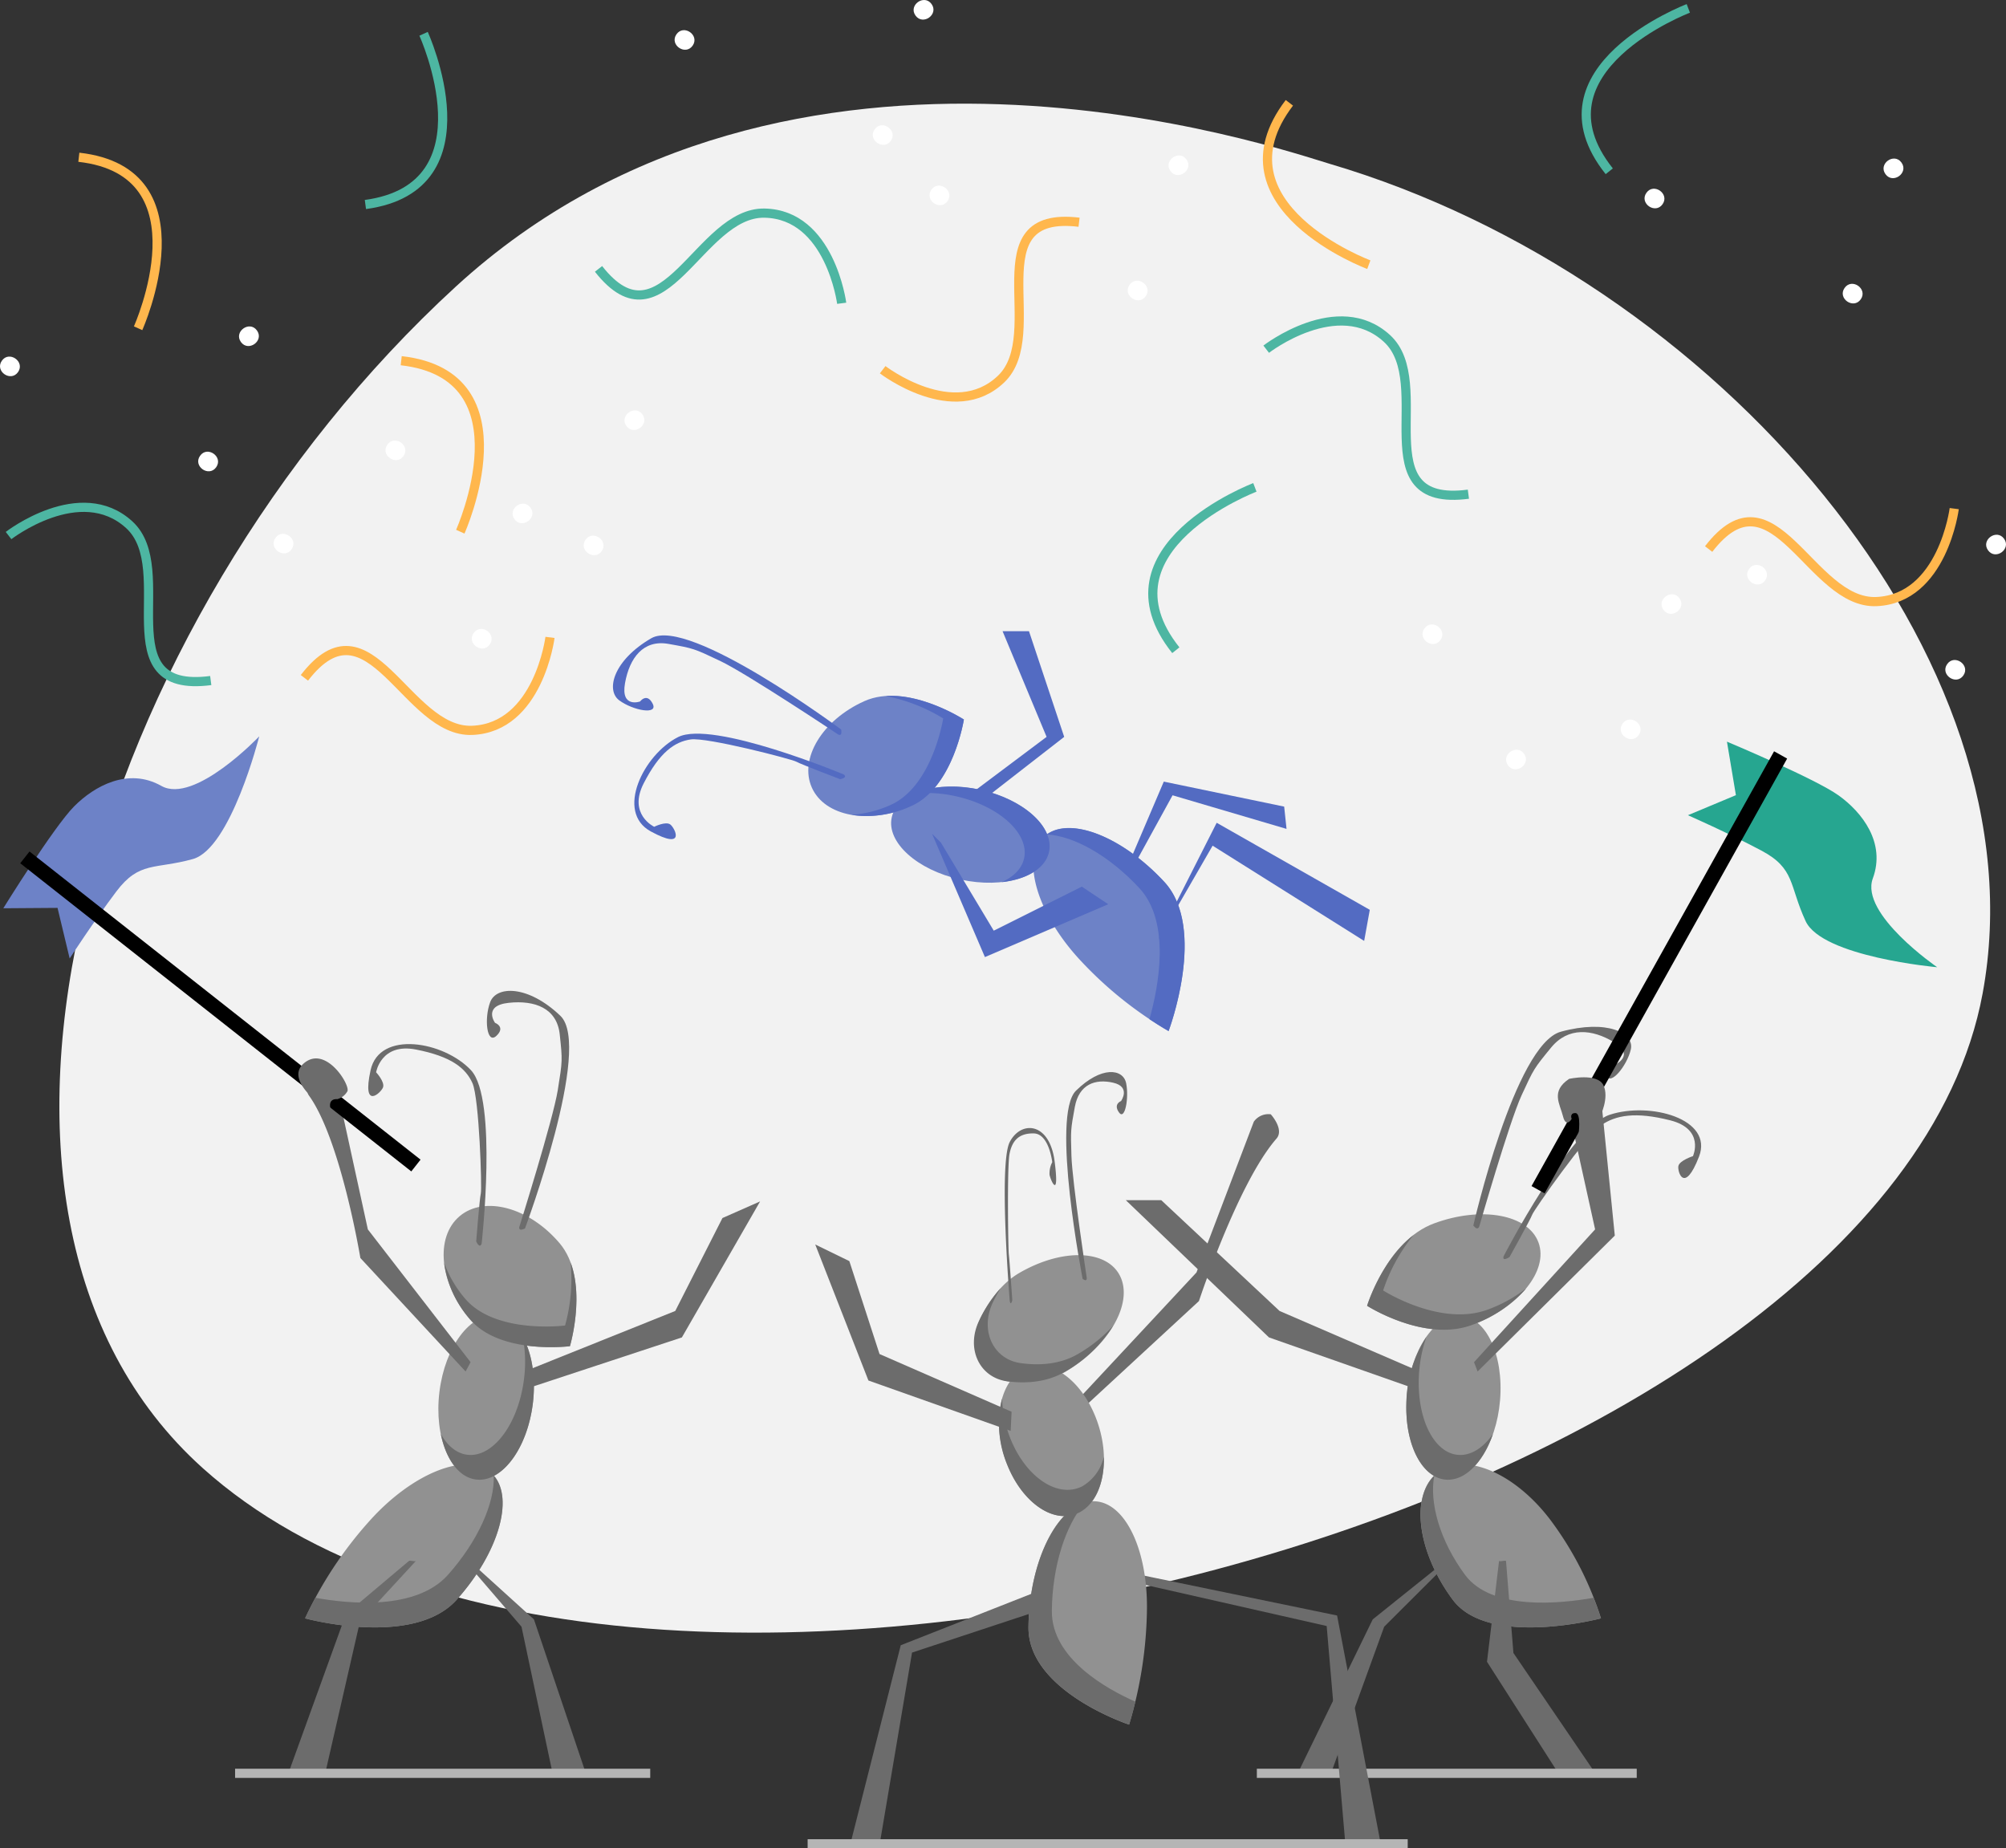 <svg id="Layer_3" data-name="Layer 3" xmlns="http://www.w3.org/2000/svg" width="437.057" height="402.701" viewBox="0 0 437.057 402.701">
  <rect x="0" y="0" width="437.057" height="402.701" fill="#333333" stroke="none"/>
  <path id="Path_12815" data-name="Path 12815" d="M747.139,371.432c84.123,24.8,155.723,107.837,142.238,180.75C868.441,665.56,594.376,738.92,501.6,655.6c-62.7-56.326-24.241-184.584,55.08-257.383C629.807,331.125,736.187,368.2,747.139,371.432Z" transform="translate(-457.414 -335.736)" fill="#f2f2f2"/>
  <path id="Path_23835" data-name="Path 23835" d="M858.55,434.369s15.633-12.1,26.294-2.357-5.331,36.975,17.759,33.947" transform="translate(-582.677 -358.291)" fill="none" stroke="#4db6a2" stroke-miterlimit="10" stroke-width="2"/>
  <path id="Path_23836" data-name="Path 23836" d="M844.316,481.75s-34.943,13.262-17.224,35.478" transform="translate(-570.908 -375.565)" fill="none" stroke="#4db6a2" stroke-miterlimit="10" stroke-width="2"/>
  <path id="Path_23837" data-name="Path 23837" d="M696.76,413.171s-2.526-19.358-16.811-19.642S657.882,423.65,643.78,405.68" transform="translate(-513.375 -347.097)" fill="none" stroke="#4db6a2" stroke-miterlimit="10" stroke-width="2"/>
  <path id="Path_23838" data-name="Path 23838" d="M581.463,335.85s15.267,33.412-12.673,37.192" transform="translate(-489.178 -328.486)" fill="none" stroke="#4db6a2" stroke-miterlimit="10" stroke-width="2"/>
  <path id="Path_23839" data-name="Path 23839" d="M454,494.309s15.633-12.1,26.294-2.357-5.331,36.975,17.759,33.947" transform="translate(-452.137 -377.632)" fill="none" stroke="#4db6a2" stroke-miterlimit="10" stroke-width="2"/>
  <path id="Path_23840" data-name="Path 23840" d="M983.736,327.68s-34.943,13.269-17.224,35.485" transform="translate(-615.896 -325.85)" fill="none" stroke="#4db6a2" stroke-miterlimit="10" stroke-width="2"/>
  <path id="Path_23841" data-name="Path 23841" d="M621.471,743.439s-15.145,1.951-21.789-5.866-7.654-17.868-2.262-22.447,15.152-1.957,21.789,5.859S621.471,743.439,621.471,743.439Z" transform="translate(-497.297 -450.143)" fill="#919191"/>
  <ellipse id="Ellipse_4365" data-name="Ellipse 4365" cx="17.936" cy="10.248" rx="17.936" ry="10.248" transform="matrix(0.122, -0.993, 0.993, 0.122, 93.554, 321.046)" fill="#919191"/>
  <path id="Path_23842" data-name="Path 23842" d="M589.948,797.86c5.276,4.741,1.9,17.089-7.525,27.635s-33.033,4.064-33.033,4.064a86.183,86.183,0,0,1,13.96-21.139C572.751,797.874,584.672,793.146,589.948,797.86Z" transform="translate(-482.918 -476.977)" fill="#919191"/>
  <path id="Path_23843" data-name="Path 23843" d="M621.68,731.08a38.227,38.227,0,0,1-1.212,13.723s-15.145,1.957-21.789-5.866a25.287,25.287,0,0,1-4.558-7.776,23.381,23.381,0,0,0,5.615,12.273c6.645,7.816,21.789,5.866,21.789,5.866S624.6,739.011,621.68,731.08Z" transform="translate(-497.351 -456.018)" fill="#6c6c6c"/>
  <path id="Path_23844" data-name="Path 23844" d="M610.891,755a28.73,28.73,0,0,1,.291,9.123c-1.206,9.835-6.773,17.245-12.354,16.554-2.357-.284-4.342-1.964-5.778-4.525,1.111,5.5,3.942,9.483,7.694,9.923,5.615.677,11.149-6.719,12.354-16.554C613.8,763.805,612.875,758.529,610.891,755Z" transform="translate(-497.006 -463.736)" fill="#6c6c6c"/>
  <path id="Path_23845" data-name="Path 23845" d="M590.49,799.61c.257,5.92-3.387,14.224-9.984,21.641-6.97,7.8-21.674,6.292-28.881,4.978-1.49,2.75-2.235,4.491-2.235,4.491s23.6,6.482,33.033-4.064C591.492,816.5,594.933,804.69,590.49,799.61Z" transform="translate(-482.918 -478.131)" fill="#6c6c6c"/>
  <path id="Path_23846" data-name="Path 23846" d="M663.566,715.044l-10.282,20.245-31.34,12.571-.515,4.172,33.3-10.979,17.041-29.633Z" transform="translate(-506.163 -449.674)" fill="#6c6c6c"/>
  <path id="Path_23847" data-name="Path 23847" d="M594.41,704.29s3.542-31.489-2.316-37.774-19.954-8.805-21.884,0,2.255,4.944,2.709,3.746-1.5-3.3-1.5-3.3,1.036-6.448,8.683-4.958,10.837,4.023,12.307,7.322,2.1,22.866,1.822,24.025-1.009,10.458-1.009,10.458S593.963,705.509,594.41,704.29Z" transform="translate(-489.472 -433.346)" fill="#6c6c6c"/>
  <path id="Path_23848" data-name="Path 23848" d="M616.165,695.473s14.772-39.61,7.715-46.342-13.953-6.577-15.3-2.973-.732,9.3,1.355,7.342-.3-2.845-.3-2.845-2.709-3.746,2.994-4.355,10.5,1.179,11.108,6.875.61,5.7-.427,12.151-8.345,29.7-8.345,29.7S614.52,696.225,616.165,695.473Z" transform="translate(-501.786 -427.821)" fill="#6c6c6c"/>
  <path id="Path_23849" data-name="Path 23849" d="M563.3,703.98l-7.166-32.85a3.386,3.386,0,0,0-3.508-1.605s-3.61,3.278-2.154,5.3c6.949,9.659,11.2,35.39,11.2,35.39L584.6,734.941l1.084-2.032Z" transform="translate(-483.156 -436.138)" fill="#6c6c6c"/>
  <path id="Path_23850" data-name="Path 23850" d="M599.09,830.09a1.231,1.231,0,0,0,.122.142h0Z" transform="translate(-498.955 -487.966)" fill="#6c6c6c"/>
  <path id="Path_23851" data-name="Path 23851" d="M620.539,874.048h7.247l-11.311-33.541-12.341-11.183c-.23-.183-1.063.176-1.355,0l10.986,12.781Z" transform="translate(-500.145 -487.702)" fill="#6c6c6c"/>
  <path id="Path_23852" data-name="Path 23852" d="M552.033,873.313H544l12.551-34.7,13.716-11.562c.251-.2,1.179.183,1.524,0L559.6,840.267Z" transform="translate(-481.178 -486.967)" fill="#6c6c6c"/>
  <line id="Line_3167" data-name="Line 3167" x1="90.45" transform="translate(51.219 386.346)" fill="none" stroke="#b5b5b5" stroke-miterlimit="10" stroke-width="2"/>
  <path id="Path_23853" data-name="Path 23853" d="M891,735.5s12.476,7.992,22.785,4.186,16.811-11.867,14.556-17.983-12.422-7.965-22.731-4.159S891,735.5,891,735.5Z" transform="translate(-593.147 -451.013)" fill="#919191"/>
  <path id="Path_23854" data-name="Path 23854" d="M903.624,767.305c-.284,9.835,4.064,17.245,9.774,16.554s10.485-9.218,10.742-19.046-4.111-17.245-9.76-16.554S903.908,757.477,903.624,767.305Z" transform="translate(-597.217 -461.547)" fill="#919191"/>
  <path id="Path_23855" data-name="Path 23855" d="M911.82,797.86c-5.94,4.741-4.443,17.089,3.387,27.635s32.3,4.064,32.3,4.064a72.083,72.083,0,0,0-10.8-21.146C928.875,797.874,917.753,793.146,911.82,797.86Z" transform="translate(-598.693 -476.977)" fill="#919191"/>
  <path id="Path_23856" data-name="Path 23856" d="M901.106,722.26a38.148,38.148,0,0,0-6.611,12.056s12.463,7.992,22.778,4.179a30.882,30.882,0,0,0,8.412-4.646,28.15,28.15,0,0,1-11.873,8C903.5,745.655,891,737.662,891,737.662S894.048,727.712,901.106,722.26Z" transform="translate(-593.147 -453.172)" fill="#6c6c6c"/>
  <path id="Path_23857" data-name="Path 23857" d="M907.993,755a30.477,30.477,0,0,0-1.659,9.123c-.278,9.835,4.064,17.245,9.767,16.554,2.377-.284,4.6-1.964,6.4-4.525-1.924,5.5-5.317,9.483-9.1,9.923-5.676.677-10.058-6.719-9.774-16.554A27.138,27.138,0,0,1,907.993,755Z" transform="translate(-597.217 -463.736)" fill="#6c6c6c"/>
  <path id="Path_23858" data-name="Path 23858" d="M911.2,799.61c-1.138,5.92,1.219,14.224,6.705,21.641,5.791,7.8,20.645,6.292,28.007,4.978,1.091,2.75,1.585,4.491,1.585,4.491s-24.465,6.482-32.3-4.064C907.681,816.5,906.035,804.69,911.2,799.61Z" transform="translate(-598.7 -478.131)" fill="#6c6c6c"/>
  <path id="Path_23859" data-name="Path 23859" d="M821.112,711.02l25.779,24.14,29.071,12.571-.122,4.172-31.259-10.979-31.191-29.9Z" transform="translate(-568.105 -449.545)" fill="#6c6c6c"/>
  <path id="Path_23860" data-name="Path 23860" d="M934.865,713.964s14.434-28.014,23.158-30.879,22.643.867,19.439,9.137-4.741,3.231-4.491,2.032,3.177-2.154,3.177-2.154,2.662-5.872-4.965-7.8-11.846-1.1-15.023,1.057-14.637,18.4-15.036,19.493-4.938,9.232-4.938,9.232S934.594,715.163,934.865,713.964Z" transform="translate(-607.292 -440.222)" fill="#6c6c6c"/>
  <path id="Path_23861" data-name="Path 23861" d="M925.17,698.554s9.036-39.495,19.08-42.231,16.059.257,15.24,3.847-4.538,8.128-5.31,5.622,1.863-2.276,1.863-2.276,4.491-2.032-.224-4.9-9.977-3.387-13.709,1.179-3.732,4.538-6.428,10.4-9.191,28.488-9.191,28.488S926.22,699.882,925.17,698.554Z" transform="translate(-604.173 -431.552)" fill="#6c6c6c"/>
  <path id="Path_23862" data-name="Path 23862" d="M951.782,705.765l-6.523-29.524c.881-1.219,9.442-2.032,7.722,0l3.089,30.879-29.89,29.606-.779-2.032Z" transform="translate(-604.247 -437.923)" fill="#6c6c6c"/>
  <path id="Path_23863" data-name="Path 23863" d="M918.932,830.09a1.418,1.418,0,0,1-.142.142h0Z" transform="translate(-602.115 -487.966)" fill="#6c6c6c"/>
  <path id="Path_23864" data-name="Path 23864" d="M875.937,874.048H868.69l16.344-33.541,13.953-11.183c.257-.183,1.03.176,1.355,0l-12.815,12.781Z" transform="translate(-585.948 -487.702)" fill="#6c6c6c"/>
  <path id="Path_23865" data-name="Path 23865" d="M945.135,873.313h8.047l-17.854-26.219-1.612-20.042c-.224-.2-1.206.183-1.517,0l-2.628,21.959Z" transform="translate(-605.593 -486.967)" fill="#6c6c6c"/>
  <line id="Line_3168" data-name="Line 3168" x1="82.769" transform="translate(273.835 386.346)" fill="none" stroke="#b5b5b5" stroke-miterlimit="10" stroke-width="2"/>
  <path id="Path_23866" data-name="Path 23866" d="M862.11,889.976l7.837.677-9.631-50.379-44.1-9.11c-.217-.2.312,2.1,0,1.917l41.831,9.482Z" transform="translate(-568.999 -488.309)" fill="#6c6c6c"/>
  <path id="Path_23867" data-name="Path 23867" d="M823.274,717.848,835.764,685a3.888,3.888,0,0,1,3.7-1.612s3,3.278,1.24,5.3c-8.426,9.659-16.892,35.39-16.892,35.39l-26.775,24.729-.732-2.032Z" transform="translate(-562.593 -440.619)" fill="#6c6c6c"/>
  <path id="Path_23868" data-name="Path 23868" d="M766.448,741.727c-3.6,6.773-.318,13.987,6.651,14.623a18.928,18.928,0,0,0,11.318-2.127c9.482-5.5,14.935-14.8,12.192-20.773s-12.591-6.353-22.054-.86C770.966,734.683,768.331,738.185,766.448,741.727Z" transform="translate(-552.482 -455.252)" fill="#919191"/>
  <path id="Path_23869" data-name="Path 23869" d="M774.325,785.666c3.387,8.615,10.444,13.336,15.8,10.539s6.936-12.036,3.556-20.652-10.417-13.337-15.755-10.546S770.966,777.051,774.325,785.666Z" transform="translate(-554.934 -466.707)" fill="#919191"/>
  <path id="Path_23870" data-name="Path 23870" d="M795.206,807.959c-7.112,1.131-12.991,13.364-13.127,27.337S804,856.537,804,856.537a90.658,90.658,0,0,0,3.895-25.318C807.994,817.232,802.345,806.822,795.206,807.959Z" transform="translate(-558.001 -480.798)" fill="#919191"/>
  <path id="Path_23871" data-name="Path 23871" d="M770.35,739.35a33.159,33.159,0,0,0-1.619,2.94c-2.994,6.1-.095,12.557,6.055,13.384,3.928.528,8.48.318,12.476-2.032a32.2,32.2,0,0,0,7.593-6.1,29.8,29.8,0,0,1-10.58,10.058c-4,2.31-8.555,2.526-12.483,2.032-6.1-.82-9.063-7.193-6.1-13.276A28.7,28.7,0,0,1,770.35,739.35Z" transform="translate(-552.341 -458.686)" fill="#6c6c6c"/>
  <path id="Path_23872" data-name="Path 23872" d="M773.279,774.84a25.319,25.319,0,0,0,1.727,8.534c3.387,8.616,10.438,13.337,15.788,10.546a10.018,10.018,0,0,0,4.64-6.4c.142,5.513-1.741,10.255-5.31,12.117-5.351,2.8-12.429-1.924-15.8-10.539A22.923,22.923,0,0,1,773.279,774.84Z" transform="translate(-554.937 -470.138)" fill="#6c6c6c"/>
  <path id="Path_23873" data-name="Path 23873" d="M794.4,808.29c-4.2,4.85-7.139,13.8-7.227,23.611-.095,10.329,11.914,16.994,18.2,19.771-.745,3.116-1.355,4.985-1.355,4.985s-22.074-7.247-21.938-21.241C782.208,821.979,787.661,810.18,794.4,808.29Z" transform="translate(-558.001 -480.932)" fill="#6c6c6c"/>
  <path id="Path_23874" data-name="Path 23874" d="M720.92,728.9l6.577,20.245L756.27,761.72l-.2,4.172-30.994-10.979L713.49,725.28Z" transform="translate(-535.869 -454.146)" fill="#6c6c6c"/>
  <path id="Path_23875" data-name="Path 23875" d="M775.539,725.5s-2.459-29.924,0-34.645,8.663-4.375,9.774,4.213-.867,4.166-1.1,2.96a5.262,5.262,0,0,1,.582-2.77s-.677-6.191-4.016-6.265-4.741,1.68-5.29,4.45-.3,20.841-.149,21.972.752,9.9.752,9.9S775.777,726.7,775.539,725.5Z" transform="translate(-555.538 -442.059)" fill="#6c6c6c"/>
  <path id="Path_23876" data-name="Path 23876" d="M797.8,714.888s-6.97-35.586-1.456-41.012,10.3-4.836,10.939-1.605-.278,8.175-1.571,6.333.454-2.472.454-2.472,2.2-3.1-1.72-4-7.451.352-8.351,5.29-.914,4.938-.738,10.641,3.326,26.51,3.326,26.51S798.892,715.653,797.8,714.888Z" transform="translate(-561.918 -436.249)" fill="#6c6c6c"/>
  <path id="Path_23877" data-name="Path 23877" d="M788.432,844c-.047.047-.088.1-.142.149h0Z" transform="translate(-560.005 -492.454)" fill="#6c6c6c"/>
  <path id="Path_23878" data-name="Path 23878" d="M731.166,892.483l-6.1-1.355,10.79-42.549,29.85-11.752c.257-.183-.413,4.5-.075,4.328l-27.316,9.022Z" transform="translate(-539.606 -490.138)" fill="#6c6c6c"/>
  <path id="Path_23879" data-name="Path 23879" d="M745.149,553.959S742.846,568.7,733.7,572.8s-18.857,2.3-21.674-4.01,2.3-14.745,11.454-18.843S745.149,553.959,745.149,553.959Z" transform="translate(-535.145 -397.198)" fill="#6d82c7"/>
  <ellipse id="Ellipse_4366" data-name="Ellipse 4366" cx="10.018" cy="17.529" rx="10.018" ry="17.529" transform="matrix(0.214, -0.977, 0.977, 0.214, 192.143, 187.871)" fill="#6d82c7"/>
  <path id="Path_23880" data-name="Path 23880" d="M785.965,593.194c5.066-4.7,16.8-.291,26.206,9.848s.942,32.511.942,32.511a84.128,84.128,0,0,1-19.3-15.49C784.407,609.923,780.9,597.874,785.965,593.194Z" transform="translate(-558.507 -410.918)" fill="#6d82c7"/>
  <path id="Path_23881" data-name="Path 23881" d="M732.581,548.84a37.426,37.426,0,0,1,12.544,4.884s-2.3,14.745-11.453,18.843a24.719,24.719,0,0,1-8.541,2.154,22.847,22.847,0,0,0,13.045-1.917c9.151-4.064,11.453-18.843,11.453-18.843S740.817,548.258,732.581,548.84Z" transform="translate(-539.625 -397.2)" fill="#536bc2"/>
  <path id="Path_23882" data-name="Path 23882" d="M745.41,579.527a28.36,28.36,0,0,1,8.907.549c9.482,2.073,16.161,8.128,14.976,13.547-.494,2.269-2.31,4.064-4.931,5.209,5.452-.583,9.571-2.973,10.356-6.583,1.185-5.419-5.52-11.46-14.976-13.547C754.249,577.5,749.047,577.915,745.41,579.527Z" transform="translate(-546.169 -406.625)" fill="#536bc2"/>
  <path id="Path_23883" data-name="Path 23883" d="M788,592.73c5.784.291,13.547,4.565,20.15,11.691,6.949,7.5,4.138,21.674,2.2,28.556,2.54,1.7,4.166,2.587,4.166,2.587s8.46-22.352-.941-32.512C804.533,593.3,793.351,588.876,788,592.73Z" transform="translate(-559.912 -410.928)" fill="#536bc2"/>
  <path id="Path_23884" data-name="Path 23884" d="M824.176,614.081a8.481,8.481,0,0,1-.271.894c0,.061-.054.115-.074.176l11.84-20.53,33.019,20.746,1.226-6.773L836.557,589.63Z" transform="translate(-571.473 -410.375)" fill="#536bc2"/>
  <path id="Path_23885" data-name="Path 23885" d="M700.9,569.842s-28.576-11.928-36.081-8.128-13.716,16.317-5.94,20.55,5.256-.772,4.247-1.517-3.5.508-3.5.508-5.764-2.709-2.283-9.483,6.733-9.036,10.234-9.55,22.033,4.287,23.029,4.856,9.537,3.807,9.537,3.807S701.906,570.587,700.9,569.842Z" transform="translate(-517.091 -401.126)" fill="#536bc2"/>
  <path id="Path_23886" data-name="Path 23886" d="M698.156,549.877s-33.128-24.682-41.378-19.9-10,11.332-6.97,13.547,8.527,3.224,7.268.725-2.757-.488-2.757-.488-4.254,1.51-3.272-4,3.983-9.53,9.482-8.548,5.513.989,11.277,3.725S697.4,550.886,697.4,550.886,698.406,551.631,698.156,549.877Z" transform="translate(-514.872 -390.928)" fill="#536bc2"/>
  <path id="Path_23887" data-name="Path 23887" d="M848.721,586.692,823.89,579.37l-8.311,15.138-1.219-.271,7.62-17.847,26.226,5.446Z" transform="translate(-568.418 -406.103)" fill="#536bc2"/>
  <path id="Path_23888" data-name="Path 23888" d="M751.07,593.17l11.514,26.863,26.869-11.514-5.757-3.834-19.188,9.591-11.515-19.189Z" transform="translate(-547.995 -411.517)" fill="#536bc2"/>
  <path id="Path_23889" data-name="Path 23889" d="M765.24,562.543l15.355-11.515L771,528h5.757l7.674,23.029L767.157,564.46Z" transform="translate(-552.568 -390.488)" fill="#536bc2"/>
  <path id="Path_23890" data-name="Path 23890" d="M602.679,530s-2.5,19.642-16.933,20.252-22.352-29.911-36.575-11.44" transform="translate(-482.847 -391.134)" fill="none" stroke="#ffb74d" stroke-miterlimit="10" stroke-width="2"/>
  <path id="Path_23891" data-name="Path 23891" d="M593.179,478.253S608.507,444.17,580.31,441" transform="translate(-492.895 -362.416)" fill="none" stroke="#ffb74d" stroke-miterlimit="10" stroke-width="2"/>
  <path id="Path_23892" data-name="Path 23892" d="M735.18,428.5s15.484,11.907,25.806,2.032-5.7-36.9,16.981-34.164" transform="translate(-542.868 -347.951)" fill="none" stroke="#ffb74d" stroke-miterlimit="10" stroke-width="2"/>
  <path id="Path_23893" data-name="Path 23893" d="M881.04,393.311s-34.422-12.828-17.312-35.261" transform="translate(-582.808 -335.65)" fill="none" stroke="#ffb74d" stroke-miterlimit="10" stroke-width="2"/>
  <path id="Path_23894" data-name="Path 23894" d="M1054.379,488.58s-2.5,19.608-16.933,20.252-22.352-29.911-36.575-11.447" transform="translate(-628.6 -377.769)" fill="none" stroke="#ffb74d" stroke-miterlimit="10" stroke-width="2"/>
  <path id="Path_23895" data-name="Path 23895" d="M489.52,412.813s15.328-34.09-12.91-37.253" transform="translate(-459.433 -341.299)" fill="none" stroke="#ffb74d" stroke-miterlimit="10" stroke-width="2"/>
  <line id="Line_3169" data-name="Line 3169" x1="130.744" transform="translate(175.962 401.701)" fill="none" stroke="#b5b5b5" stroke-miterlimit="10" stroke-width="2"/>
  <path id="Path_23896" data-name="Path 23896" d="M939.618,567c-1.619-2.242-5.114.271-3.488,2.52S941.243,569.252,939.618,567Z" transform="translate(-607.574 -402.791)" fill="#fff"/>
  <path id="Path_23897" data-name="Path 23897" d="M989.618,517c-1.619-2.242-5.114.271-3.488,2.52S991.243,519.252,989.618,517Z" transform="translate(-623.708 -386.658)" fill="#fff"/>
  <path id="Path_23898" data-name="Path 23898" d="M912.765,529.2c1.578-2.276-1.951-4.741-3.536-2.459S911.18,531.471,912.765,529.2Z" transform="translate(-598.901 -389.788)" fill="#fff"/>
  <path id="Path_23899" data-name="Path 23899" d="M976.515,559.786c1.578-2.276-1.951-4.741-3.536-2.459S974.93,562.061,976.515,559.786Z" transform="translate(-619.471 -399.658)" fill="#fff"/>
  <path id="Path_23900" data-name="Path 23900" d="M1061.038,376.853c-1.619-2.242-5.114.271-3.488,2.52S1062.663,379.1,1061.038,376.853Z" transform="translate(-646.753 -341.434)" fill="#fff"/>
  <path id="Path_23901" data-name="Path 23901" d="M984.185,389.046c1.578-2.276-1.951-4.741-3.536-2.459S982.6,391.315,984.185,389.046Z" transform="translate(-621.946 -344.564)" fill="#fff"/>
  <path id="Path_23902" data-name="Path 23902" d="M1047.936,419.636c1.578-2.276-1.951-4.741-3.536-2.459S1046.351,421.911,1047.936,419.636Z" transform="translate(-642.517 -354.435)" fill="#fff"/>
  <path id="Path_23903" data-name="Path 23903" d="M831.038,375.853c-1.619-2.242-5.114.271-3.488,2.52S832.663,378.1,831.038,375.853Z" transform="translate(-572.537 -341.112)" fill="#fff"/>
  <path id="Path_23904" data-name="Path 23904" d="M754.185,388.046c1.578-2.276-1.951-4.741-3.536-2.459S752.6,390.315,754.185,388.046Z" transform="translate(-547.731 -344.242)" fill="#fff"/>
  <path id="Path_23905" data-name="Path 23905" d="M817.935,418.636c1.578-2.276-1.951-4.741-3.536-2.459S816.35,420.911,817.935,418.636Z" transform="translate(-568.301 -354.112)" fill="#fff"/>
  <path id="Path_23906" data-name="Path 23906" d="M656.038,457.853c-1.619-2.242-5.114.271-3.488,2.52S657.663,460.1,656.038,457.853Z" transform="translate(-516.069 -367.571)" fill="#fff"/>
  <path id="Path_23907" data-name="Path 23907" d="M579.185,470.046c1.578-2.276-1.951-4.741-3.536-2.459S577.6,472.315,579.185,470.046Z" transform="translate(-491.262 -370.701)" fill="#fff"/>
  <path id="Path_23908" data-name="Path 23908" d="M642.935,500.636c1.578-2.276-1.951-4.741-3.536-2.459S641.35,502.911,642.935,500.636Z" transform="translate(-511.833 -380.572)" fill="#fff"/>
  <path id="Path_23909" data-name="Path 23909" d="M620.038,487.853c-1.619-2.242-5.114.271-3.488,2.52S621.663,490.1,620.038,487.853Z" transform="translate(-504.453 -377.251)" fill="#fff"/>
  <path id="Path_23910" data-name="Path 23910" d="M543.185,500.046c1.578-2.276-1.951-4.741-3.536-2.459S541.6,502.315,543.185,500.046Z" transform="translate(-479.646 -380.382)" fill="#fff"/>
  <path id="Path_23911" data-name="Path 23911" d="M606.935,530.636c1.578-2.276-1.951-4.741-3.536-2.459S605.35,532.911,606.935,530.636Z" transform="translate(-500.216 -390.252)" fill="#fff"/>
  <path id="Path_23912" data-name="Path 23912" d="M532.038,430.853c-1.619-2.242-5.114.271-3.488,2.52S533.663,433.1,532.038,430.853Z" transform="translate(-476.057 -358.859)" fill="#fff"/>
  <path id="Path_23913" data-name="Path 23913" d="M455.185,443.046c1.578-2.276-1.951-4.741-3.536-2.459S453.6,445.315,455.185,443.046Z" transform="translate(-451.25 -361.989)" fill="#fff"/>
  <path id="Path_23914" data-name="Path 23914" d="M518.935,473.636c1.578-2.276-1.951-4.741-3.536-2.459S517.35,475.911,518.935,473.636Z" transform="translate(-471.821 -371.86)" fill="#fff"/>
  <path id="Path_23915" data-name="Path 23915" d="M749.038,325.853c-1.619-2.242-5.114.271-3.488,2.52S750.663,328.1,749.038,325.853Z" transform="translate(-546.078 -324.978)" fill="#fff"/>
  <path id="Path_23916" data-name="Path 23916" d="M672.185,338.046c1.578-2.276-1.951-4.741-3.536-2.459S670.6,340.315,672.185,338.046Z" transform="translate(-521.271 -328.108)" fill="#fff"/>
  <path id="Path_23917" data-name="Path 23917" d="M735.935,368.636c1.578-2.276-1.951-4.741-3.536-2.459S734.35,370.911,735.935,368.636Z" transform="translate(-541.842 -337.978)" fill="#fff"/>
  <path id="Path_23918" data-name="Path 23918" d="M1094.038,497.853c-1.619-2.242-5.114.271-3.488,2.52S1095.663,500.1,1094.038,497.853Z" transform="translate(-657.402 -380.478)" fill="#fff"/>
  <path id="Path_23919" data-name="Path 23919" d="M1017.185,510.046c1.578-2.276-1.951-4.741-3.536-2.459S1015.6,512.315,1017.185,510.046Z" transform="translate(-632.595 -383.608)" fill="#fff"/>
  <path id="Path_23920" data-name="Path 23920" d="M1080.935,540.636c1.578-2.276-1.95-4.741-3.535-2.459S1079.35,542.911,1080.935,540.636Z" transform="translate(-653.166 -393.479)" fill="#fff"/>
  <path id="Path_23921" data-name="Path 23921" d="M1002.707,563.54s19.209,8.04,24.329,11.711,10.316,10.316,7.451,18.084,14.034,19.351,14.034,19.351-25.061-2.242-28.678-10.058-2.242-11.433-9.625-15.355-16.019-7.708-16.019-7.708l10.458-4.369Z" transform="translate(-626.448 -401.956)" fill="#26a690"/>
  <line id="Line_3170" data-name="Line 3170" x1="52.845" y2="94.724" transform="translate(335.105 164.476)" fill="none" stroke="#000" stroke-miterlimit="10" stroke-width="3.26"/>
  <path id="Path_23922" data-name="Path 23922" d="M452.31,599.283s10.973-17.7,15.409-22.176,11.813-8.561,19.026-4.484,21.329-10.8,21.329-10.8-6.177,24.431-14.461,26.734-11.65.406-16.682,7.078-10.16,14.583-10.16,14.583l-2.642-11.02Z" transform="translate(-451.592 -401.401)" fill="#6d82c7"/>
  <line id="Line_3171" data-name="Line 3171" x2="85.2" y2="67.136" transform="translate(5.419 186.794)" fill="none" stroke="#000" stroke-miterlimit="10" stroke-width="3.26"/>
  <path id="Path_23923" data-name="Path 23923" d="M554.524,677.331s-10.837-6.773-6.1-10.837,10.16,4.741,9.482,6.1a3.61,3.61,0,0,1-2.222,1.714S553.17,673.944,554.524,677.331Z" transform="translate(-482.22 -434.834)" fill="#6c6c6c"/>
  <path id="Path_23924" data-name="Path 23924" d="M954.826,671.839s6.1-1.355,7.451,1.355-.677,6.773-.677,6.773l-4.741,4.064s.677-4.741-.677-4.741-.806,1.267-.806,1.267-1.226,2.12-1.9-.589S950.762,674.548,954.826,671.839Z" transform="translate(-612.948 -436.793)" fill="#6c6c6c"/>
</svg>

